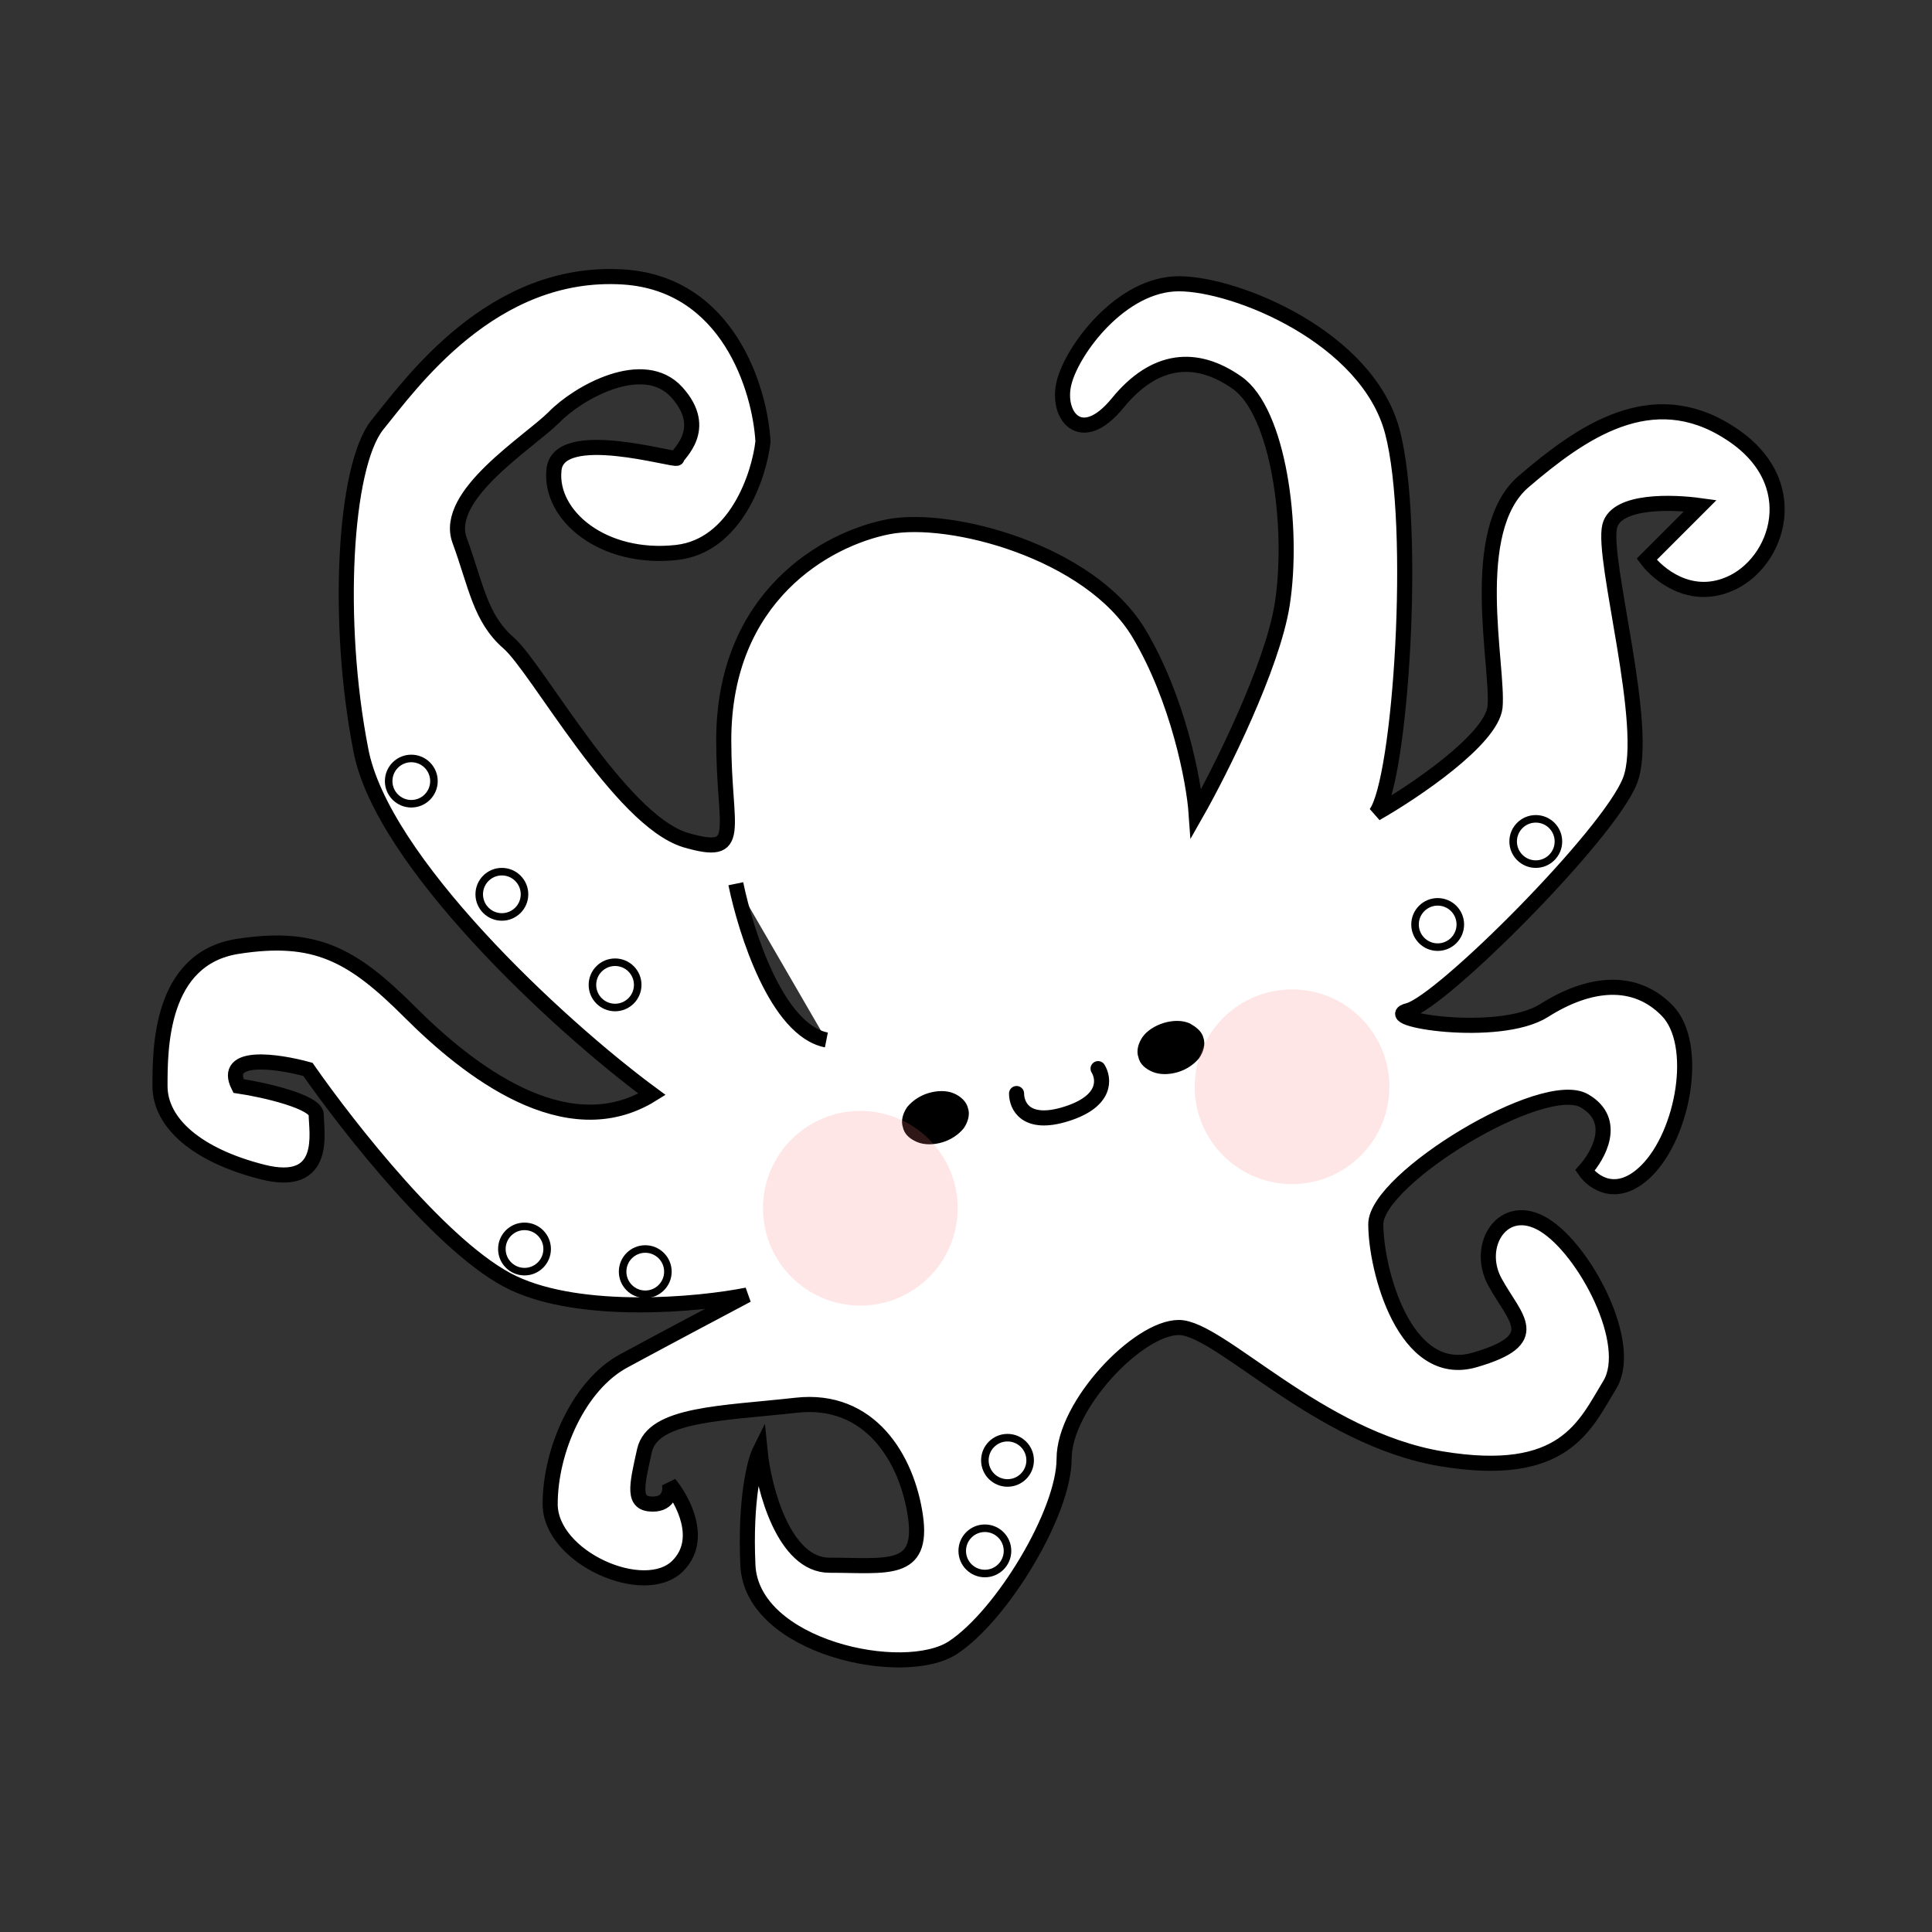 <?xml version="1.0" encoding="utf-8"?>
<!-- Generator: Adobe Illustrator 23.0.4, SVG Export Plug-In . SVG Version: 6.00 Build 0)  -->
<svg version="1.1" id="圖層_1" xmlns="http://www.w3.org/2000/svg" xmlns:xlink="http://www.w3.org/1999/xlink" x="0px" y="0px"
	 viewBox="0 0 256 256" style="enable-background:new 0 0 256 256;" xml:space="preserve">
<rect x="0" y="0" width="256" height="256" fill="#333333" stroke="none"/>
<style type="text/css">
	.st0{fill:#FFFFFF;stroke:#000000;stroke-width:2;}
	.st1{stroke:#000000;stroke-width:2;stroke-linecap:round;stroke-linejoin:round;}
	.st2{fill:none;stroke:#000000;stroke-width:2;stroke-linecap:round;stroke-linejoin:round;}
	.st3{fill:#FF7C7C;fill-opacity:0.19;}
	.st4{fill:none;stroke:#000000;}
</style>
<path class="st0" d="M97.5,117.1c1.3,6.3,5.4,19.4,12,20.7 M95.9,98.1c0-19.1,13.6-26.7,21.8-28.3c8.2-1.6,26.7,3.3,33.2,14.1
	c5.2,8.7,7.3,19.6,7.6,23.9c3.3-5.8,10.1-19.5,11.4-27.7c1.6-10.3-0.5-25.6-6-29.4c-5.4-3.8-10.9-3.3-15.8,2.7s-8.2,1.6-7.1-2.7
	c1.1-4.4,7.6-13.1,15.2-13.1c7.6,0,25,7.1,28.3,19.6s1.1,46.2-2.2,50.6c5.1-2.9,15.3-9.8,15.8-14.1c0.5-5.4-3.8-23.4,3.8-29.9
	s16.9-13.1,27.2-6.5c10.3,6.5,6.5,17.4,0,20.1c-5.2,2.2-9.4-1.3-10.9-3.3l7.1-7.1c-3.6-0.5-11.1-0.8-12,2.7
	c-1.1,4.4,5.4,26.7,2.7,33.7c-2.7,7.1-25,29.4-29.4,30.5s12,3.8,18,0s12-4.4,16.3,0s2.2,16.3-2.7,21.2c-3.9,3.9-7.1,1.6-8.2,0
	c1.8-2,4.4-6.6,0-9.2c-5.4-3.3-27.7,10.3-27.7,16.3s3.8,20.7,13.1,18s5.4-5.4,2.7-10.3s1.1-10.9,6.5-7.6s12,15.8,8.7,21.2
	s-6,12.5-22.3,9.8s-29.4-17.4-34.8-17.4S141,186.2,141,193.3s-8.2,20.7-14.7,25s-26.7,0-27.2-10.9c-0.4-8.7,0.9-13.8,1.6-15.2
	c0.5,5.1,3.2,15.2,9.2,15.2c7.6,0,12.5,1.1,11.4-6.5c-1.1-7.6-6-15.8-15.8-14.7c-9.8,1.1-19,1.1-20.1,6s-1.6,7.1,1.1,7.1
	c2.2,0,2.4-1.8,2.2-2.7c1.8,2.2,4.6,7.4,1.1,10.9c-4.4,4.4-16.9-1.1-16.9-8.2s3.8-15.8,9.8-19c4.8-2.6,12.9-6.9,16.3-8.7
	c-6.5,1.3-21.9,2.7-31-1.6s-21.9-20.7-27.2-28.3c-4-1.1-11.4-2.2-9.2,2.2c3.4,0.5,10.3,2.1,10.3,3.8c0,2.2,1.6,9.8-7.1,7.6
	c-8.7-2.2-13.6-6.5-13.6-11.4c0-4.9,0-16.9,10.3-18.5c10.3-1.6,15.2,1.1,22.8,8.7c7.6,7.6,20.7,18,32.1,10.9
	c-12.5-9.2-35.9-31-38.6-45.7c-3.3-16.9-2.2-37.5,2.2-43c4.4-5.4,15.2-20.7,32.6-19.6c13.9,0.9,18.1,14.9,18.5,21.8
	c-0.5,4.5-3.6,13.8-11.4,14.7c-9.8,1.1-16.9-4.9-16.3-10.9c0.5-6,16.3-1.1,16.3-1.6s4.4-3.8,0-8.7c-4.4-4.9-13.1,0-16.3,3.3
	c-3.3,3.3-14.7,10.3-12.5,16.3c2.2,6,2.7,10.3,6.5,13.6c3.8,3.3,14.7,23.4,23.4,26.1C98.7,113.6,95.9,110.1,95.9,98.1L95.9,98.1z"/>
<path class="st1" d="M127.3,147.1c0.2,0.5,0,1.2-0.4,1.8c-0.5,0.6-1.3,1.2-2.3,1.5c-1,0.3-2,0.3-2.7,0c-0.7-0.3-1.2-0.7-1.3-1.3
	c-0.2-0.5,0-1.2,0.4-1.8c0.5-0.6,1.3-1.2,2.3-1.5c1-0.3,2-0.3,2.7,0C126.7,146.1,127.2,146.6,127.3,147.1z"/>
<path class="st1" d="M158.5,137.8c0.2,0.5,0,1.2-0.4,1.8c-0.5,0.6-1.3,1.2-2.3,1.5s-2,0.3-2.7,0c-0.7-0.3-1.2-0.7-1.3-1.3
	c-0.2-0.5,0-1.2,0.4-1.8s1.3-1.2,2.3-1.5c1-0.3,2-0.3,2.7,0C157.9,136.9,158.4,137.3,158.5,137.8z"/>
<path class="st2" d="M134.7,144.9c0,1.6,1.2,4.4,6.6,2.7c5.4-1.7,5-4.7,4.2-6"/>
<circle class="st3" cx="114" cy="160.1" r="12.9"/>
<circle class="st3" cx="171.2" cy="144" r="12.9"/>
<g>
	<circle class="st4" cx="54.5" cy="103.5" r="3"/>
	<circle class="st4" cx="66.5" cy="118.5" r="3"/>
	<circle class="st4" cx="190.5" cy="122.5" r="3"/>
	<circle class="st4" cx="203.5" cy="111.5" r="3"/>
	<circle class="st4" cx="69.5" cy="165.5" r="3"/>
	<circle class="st4" cx="85.5" cy="168.5" r="3"/>
	<circle class="st4" cx="133.5" cy="193.5" r="3"/>
	<circle class="st4" cx="130.5" cy="205.5" r="3"/>
	<circle class="st4" cx="81.5" cy="130.5" r="3"/>
</g>
</svg>

